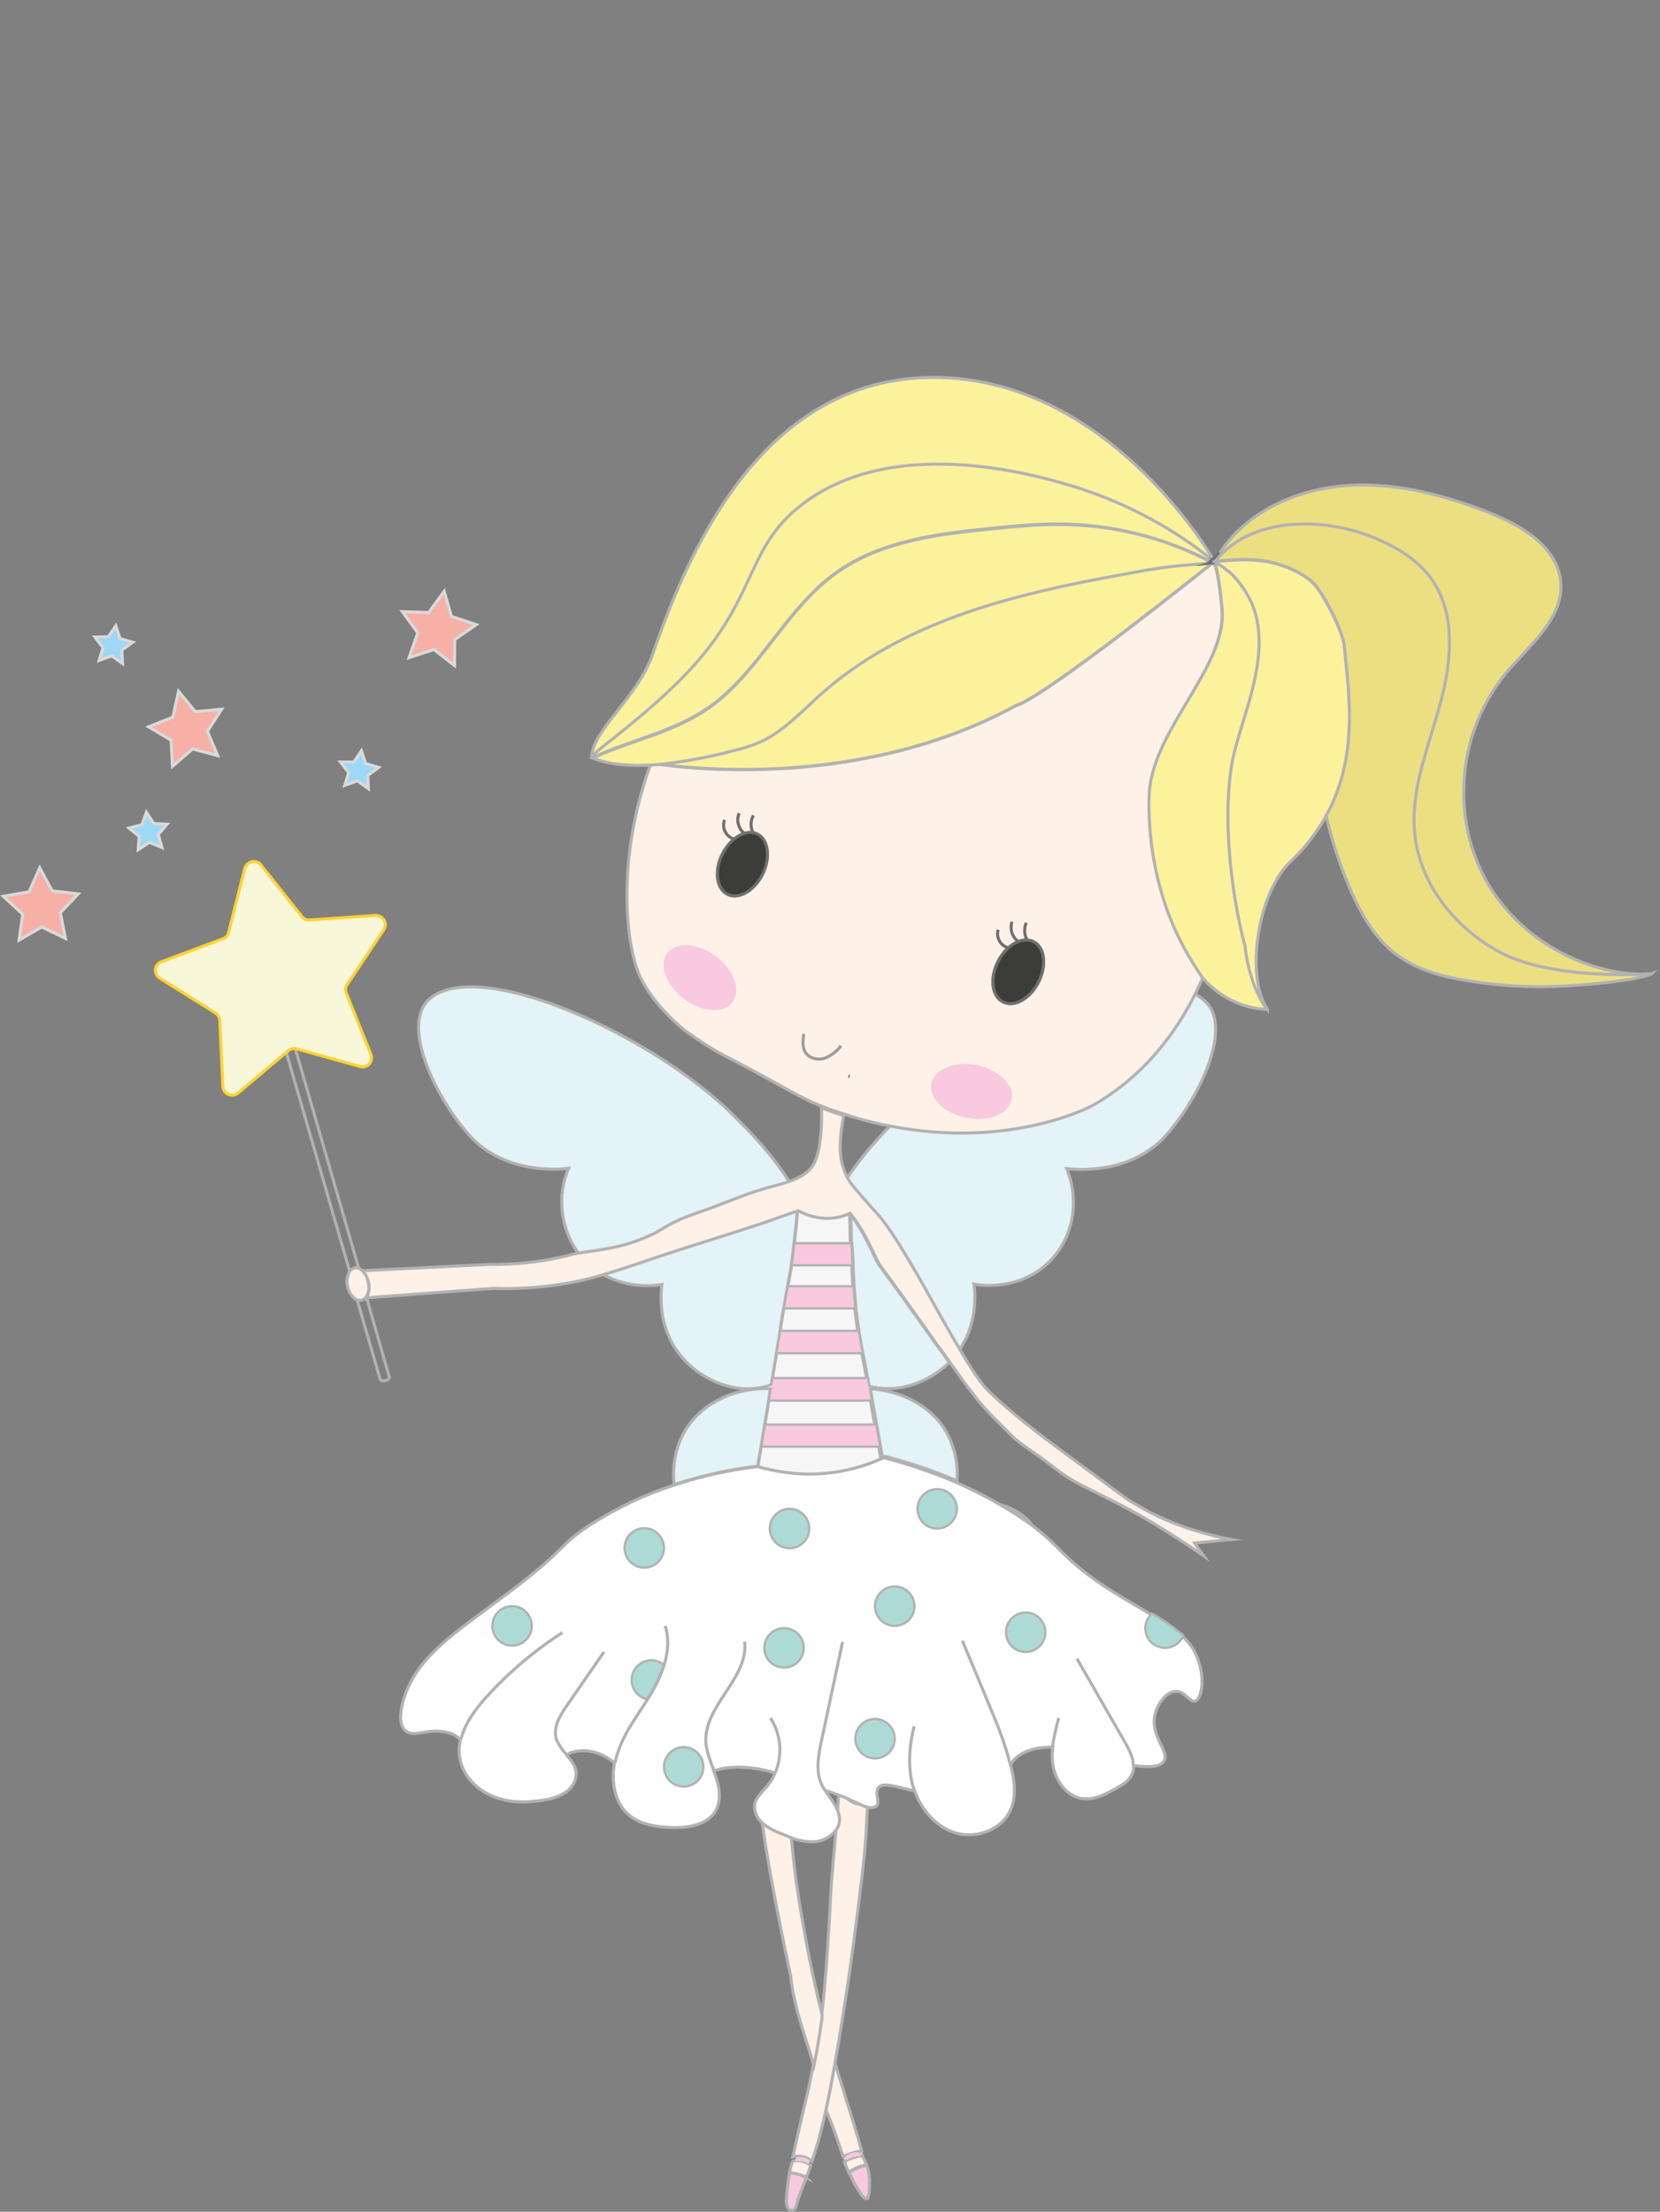 <?xml version="1.0" encoding="UTF-8" standalone="no"?>
<!-- Generator: Adobe Illustrator 26.3.1, SVG Export Plug-In . SVG Version: 6.00 Build 0)  -->

<svg
   version="1.1"
   id="Warstwa_1"
   x="0px"
   y="0px"
   viewBox="0 0 547.505 729.423"
   xml:space="preserve"
   sodipodi:docname="wrozka-logo.svg"
   width="547.505"
   height="729.423"
   inkscape:version="1.2 (dc2aeda, 2022-05-15)"
   xmlns:inkscape="http://www.inkscape.org/namespaces/inkscape"
   xmlns:sodipodi="http://sodipodi.sourceforge.net/DTD/sodipodi-0.dtd"
   xmlns="http://www.w3.org/2000/svg"
   xmlns:svg="http://www.w3.org/2000/svg"><rect x="0" y="0" width="547.505" height="729.423" fill="#808080" stroke="none"/><defs
   id="defs210" /><sodipodi:namedview
   id="namedview208"
   pagecolor="#ffffff"
   bordercolor="#666666"
   borderopacity="1.0"
   inkscape:showpageshadow="2"
   inkscape:pageopacity="0.0"
   inkscape:pagecheckerboard="0"
   inkscape:deskcolor="#d1d1d1"
   showgrid="false"
   inkscape:zoom="0.32350925"
   inkscape:cx="387.93326"
   inkscape:cy="372.47775"
   inkscape:window-width="1440"
   inkscape:window-height="791"
   inkscape:window-x="0"
   inkscape:window-y="23"
   inkscape:window-maximized="0"
   inkscape:current-layer="Warstwa_1" />
<style
   type="text/css"
   id="style9">
	.st0{fill:#F8C9DF;stroke:#B2B2B2;stroke-miterlimit:10;}
	.st1{fill:#F8C9DF;}
	.st2{fill:#FEF1E8;stroke:#B2B2B2;stroke-miterlimit:10;}
	.st3{fill:#E4F3F7;stroke:#B2B2B2;stroke-miterlimit:10;}
	.st4{fill:#EDEDED;stroke:#B2B2B2;stroke-miterlimit:10;}
	.st5{fill:none;stroke:#706F6F;stroke-miterlimit:10;}
	.st6{fill:none;stroke:#B2B2B2;stroke-miterlimit:10;}
	.st7{fill:#FCF29C;stroke:#B2B2B2;stroke-miterlimit:10;}
	.st8{fill:#3C3C3B;stroke:#706F6F;stroke-miterlimit:10;}
	.st9{fill:#F6F6F6;stroke:#B2B2B2;stroke-miterlimit:10;}
	.st10{fill:#F8F7D9;stroke:#FFD332;stroke-miterlimit:10;}
	.st11{fill:none;stroke:#9D9D9C;stroke-miterlimit:10;}
	.st12{fill:#ECDF82;stroke:#B2B2B2;stroke-miterlimit:10;}
	.st13{fill:#FFFFFF;stroke:#B2B2B2;stroke-miterlimit:10;}
	.st14{fill:#F6B0A6;stroke:#DADADA;stroke-miterlimit:10;}
	.st15{fill:#9DD8F7;stroke:#DADADA;stroke-miterlimit:10;}
	.st16{fill:#F8C9DF;stroke:#B2B2B2;stroke-width:0.75;stroke-miterlimit:10;}
	.st17{fill:#ADDAD6;stroke:#B2B2B2;stroke-width:0.75;stroke-miterlimit:10;}
</style>
<path
   class="st0"
   d="m 285.8,725.1 c -0.9,0.2 -2.2,-2 -3.4,-4 -0.9,-1.5 -1.6,-3 -2.3,-4.6 0.2,-0.1 0.3,-0.2 0.5,-0.3 1.6,-1.1 3.4,-1.8 5.3,-2.1 0.5,1.5 0.8,3.1 0.9,4.7 -0.1,0.3 0.3,5.9 -1,6.3 z"
   id="path11" />
<path
   class="st1"
   d="m 284.7,711 c -1.3,0.2 -2.6,0.5 -3.9,1 -0.8,0.2 -1.5,0.6 -2.1,1 -0.2,-0.6 -0.4,-1.1 -0.6,-1.6 0.6,-0.4 1.3,-0.7 2,-0.9 1.3,-0.5 2.7,-0.9 4.1,-1 0.2,0.5 0.4,1 0.5,1.5 z"
   id="path13" />
<path
   class="st2"
   d="m 284.2,709.4 c -1.4,0.1 -2.8,0.5 -4.1,1 -0.7,0.2 -1.4,0.5 -2,0.9 -0.2,-0.5 -0.3,-1 -0.5,-1.5 -0.7,-2.1 -1.8,-5.4 -3.3,-9.4 -0.7,-1.6 -1.3,-3.1 -1.9,-4.6 0.9,-4.1 1.9,-9.2 3,-15.5 0.5,1.6 0.9,3 1.2,4 1,3.4 1.3,4 2.8,9.1 2.1,6.5 3.7,12 4.8,16 z"
   id="path15" />
<path
   class="st2"
   d="m 285.7,714 c -1.9,0.3 -3.7,1 -5.3,2.1 -0.1,0.1 -0.3,0.2 -0.5,0.3 -0.5,-1.2 -1,-2.3 -1.4,-3.5 0.7,-0.4 1.4,-0.8 2.1,-1 1.2,-0.5 2.6,-0.8 3.9,-1 0.1,0.2 0.1,0.5 0.2,0.7 0.5,0.8 0.8,1.6 1,2.4 z"
   id="path17" />
<path
   class="st2"
   d="m 267.4,714.2 c -0.5,1.3 -1,2.7 -1.5,4 -0.4,-0.3 -0.9,-0.5 -1.4,-0.6 -1.3,-0.5 -2.7,-0.8 -4.1,-0.8 0.3,-1.5 0.5,-2.5 0.7,-3.1 0.1,-0.3 0.1,-0.5 0.2,-0.8 0.3,-0.2 0.7,-0.3 1.1,-0.3 1.8,-0.2 3.6,0.4 5,1.6 z"
   id="path19" />
<path
   class="st0"
   d="m 265.9,718.2 c 0,0.1 -0.1,0.2 -0.1,0.3 0,0.1 -0.1,0.3 -0.1,0.4 -1.2,2.7 -2.2,5.5 -3,8.3 0,0.5 -0.2,0.9 -0.5,1.2 -0.4,0.4 -0.9,0.6 -1.5,0.5 -1,-0.2 -1.2,-1.8 -1.3,-2.4 -0.1,-0.5 -0.1,-1.1 0,-1.7 0,-1 0.2,-2.4 0.4,-4.2 0.1,-1.2 0.3,-2.3 0.5,-3.3 0,-0.2 0.1,-0.4 0.1,-0.7 1.4,0.1 2.8,0.3 4.1,0.8 0.5,0.4 1,0.6 1.4,0.8 z"
   id="path21" />
<path
   class="st3"
   d="m 263.2,399 c 0,0 0,0.1 0,0.1 0,0 0,0.1 0,0.3 0,0 0,0.2 -0.1,0.8 -0.4,5 -0.5,5.3 -0.5,5.3 -0.2,1.2 -0.3,2.4 -0.4,3.5 0,0.3 -0.1,0.6 -0.1,0.9 -0.3,2.9 -0.6,5.4 -0.9,7.3 -0.1,0.6 -0.2,1 -0.2,1.5 -0.1,0.9 -0.4,2.5 -1,5.4 0,0.3 -0.1,0.7 -0.2,1.1 -0.5,2.7 -0.9,4.9 -1.1,6.2 -0.1,0.6 -0.2,1.1 -0.3,1.5 -0.2,1.4 -0.5,2.8 -0.7,4.2 0,0.1 0,0.2 0,0.4 0,0.2 -0.1,0.3 -0.1,0.5 0,0.2 -0.1,0.6 -0.1,0.9 -0.4,2.5 -0.8,4.9 -1.2,7.4 -0.5,2.8 -0.9,5.5 -1.4,8.3 -0.1,0.7 -0.2,1.4 -0.4,2.1 -1.6,0.6 -3.3,1 -5,1.2 -8.8,1 -18.5,-3.2 -24.6,-10.3 -8.5,-9.9 -6.8,-22 -6.6,-24 -0.9,0.2 -10.6,1.8 -19.6,-3.4 0.3,-0.1 0.6,-0.2 0.9,-0.3 4.9,-1.5 10.5,-3.4 19.6,-6.4 10.3,-3.4 20.6,-6.5 30.9,-9.9 4.8,-1.6 10.3,-3.7 13.1,-4.6 z"
   id="path23" />
<path
   class="st3"
   d="m 270.6,422.5 c 0,0.4 0,1 0,1.7 -0.1,2.5 -0.3,4.9 -0.6,7.3 -0.1,0.5 -0.1,1 -0.2,1.5 v 0 c -0.3,2 -0.8,3.9 -1.3,5.8 -0.7,2.5 -1.7,5 -2.9,7.4 -1.7,3.3 -4.1,6.2 -7.2,8.3 -1,0.7 -2,1.3 -3.1,1.7 -0.3,0.1 -0.6,0.2 -0.9,0.4 0.1,-0.7 0.2,-1.4 0.4,-2.1 0.4,-2.8 0.9,-5.5 1.3,-8.3 0.4,-2.5 0.8,-4.9 1.2,-7.4 0,-0.3 0.1,-0.6 0.1,-0.9 0,-0.3 0.1,-0.3 0.1,-0.5 0,-0.2 0,-0.2 0,-0.4 0.2,-1.4 0.5,-2.8 0.7,-4.2 0.1,-0.3 0.1,-0.8 0.3,-1.5 0.3,-1.4 0.6,-3.5 1.1,-6.2 0.1,-0.4 0.1,-0.8 0.2,-1.1 0.5,-2.9 0.8,-4.4 1,-5.4 0.1,-0.5 0.1,-1 0.2,-1.5 0.3,-2 0.6,-4.5 0.9,-7.3 0,-0.3 0.1,-0.6 0.1,-0.9 0.1,-1.2 0.3,-2.4 0.4,-3.5 0,0 0.1,-0.3 0.5,-5.3 0.1,-0.6 0.1,-0.8 0.1,-0.8 0,-0.2 0,-0.3 0,-0.3 0,0 0,-0.1 0,-0.1 -2.8,0.9 -8.3,3 -13.2,4.6 -10.3,3.4 -20.6,6.5 -30.9,9.9 -9,3 -14.6,5 -19.6,6.4 -0.3,0.1 -0.6,0.2 -0.9,0.3 -2,-1.2 -3.8,-2.6 -5.4,-4.2 -0.9,-1 -1.8,-2 -2.6,-3.1 v 0 c -5.6,-8 -6.7,-18.4 -2.9,-27.5 -2.2,0.3 -20.9,2.3 -32.7,-10.9 -11.8,-13.2 -22.6,-36.8 -13.1,-45 16.2,-14 73.4,11.7 100.3,38.5 5.2,5.2 12.2,12.3 18,21.3 2,3.2 3.8,6.5 5.4,9.9 l 0.5,1.2 v 0 c 1.3,3.1 2.4,6.4 3.1,9.7 0.2,0.8 0.4,1.6 0.5,2.4 v 0 c 0.3,1.6 0.5,3.2 0.6,4.9 0.5,1.7 0.6,3.4 0.5,5.2 z"
   id="path25" />
<path
   class="st3"
   d="m 313.2,449.2 c -5.9,5.9 -14.4,9.3 -22.2,8.7 -1.4,-0.1 -2.9,-0.3 -4.3,-0.7 -0.2,-0.9 -0.3,-1.8 -0.5,-2.6 -0.4,-2 -0.7,-3.8 -1,-5.4 l -0.6,-2.9 c -0.2,-0.8 -0.3,-1.6 -0.5,-2.5 -0.1,-0.6 -0.2,-1.2 -0.3,-1.8 -0.2,-1 -0.4,-2 -0.5,-3.1 -0.4,-2.4 -0.7,-4.8 -1,-7.4 0,-0.1 0,-0.2 0,-0.4 -0.1,-1 -0.2,-2 -0.3,-3 0,-0.1 0,-0.1 0,-0.2 -0.1,-0.8 -0.1,-1.7 -0.2,-2.5 v 0 c 0,-0.4 -0.1,-0.8 -0.1,-1.2 0,-0.4 -0.1,-0.9 -0.1,-1.3 0,-0.1 0,-0.3 0,-0.5 -0.1,-1.2 -0.1,-2.4 -0.2,-3.6 0,-0.5 0,-1 0,-1.5 -0.1,-2.9 -0.3,-5.6 -0.5,-7.3 -0.1,-1.2 -0.1,-2 -0.1,-2 0,-3.3 -0.3,-5.9 -0.2,-8.2 5.2,6.6 8.3,14.7 9.2,16.1 0.2,0.2 0.7,1.2 1.6,2.4 1.1,1.7 2.2,2.8 12.3,17 0.9,1.3 1.9,2.7 3,4.2 1.1,1.5 2.2,3.1 3.2,4.5 v 0 c 1.1,2.1 2.2,3.8 3.3,5.2 z"
   id="path27" />
<path
   class="st3"
   d="m 384.5,374.5 c -11.8,13.2 -30.5,11.2 -32.7,10.9 4.4,10.6 2.2,22.7 -5.5,30.5 -10,10.2 -23.9,7.9 -25.1,7.6 0.3,1.8 1.6,11.9 -4.4,21.1 -0.7,1 -1.4,2 -2.2,2.9 -0.5,0.6 -1,1.1 -1.6,1.7 -1,-1.5 -2.2,-3.1 -3.6,-5 v 0 c -1,-1.3 -2,-2.8 -3.2,-4.5 -1.2,-1.7 -2.1,-2.9 -3,-4.2 -10.1,-14.2 -11.2,-15.4 -12.3,-17 -0.9,-1.2 -1.5,-2.2 -1.6,-2.4 -0.9,-1.4 -4,-9.6 -9.2,-16.1 0,2.2 0.2,4.9 0.2,8.2 0,0 0,0.8 0.1,2 0.1,1.7 0.3,4.5 0.5,7.3 0,0.5 0,1 0,1.5 0,1.2 0.1,2.4 0.2,3.6 0,0.1 0,0.3 0,0.5 0,0.4 0,0.9 0.1,1.3 0.1,0.4 0.1,0.8 0.1,1.2 v 0 c 0.1,0.9 0.1,1.7 0.2,2.5 0,0.1 0,0.2 0,0.2 0.1,1 0.2,2 0.3,3 0,0.1 0,0.2 0,0.4 0.3,2.5 0.6,5 1,7.4 0.2,1 0.3,2.1 0.5,3.1 0.1,0.6 0.2,1.2 0.3,1.8 0.2,0.8 0.3,1.6 0.5,2.5 l 0.6,2.9 c 0.3,1.5 0.6,3.4 1,5.4 0.1,0.8 0.3,1.7 0.5,2.6 -0.9,-0.2 -1.7,-0.5 -2.5,-0.9 -1.1,-0.5 -2.1,-1 -3.1,-1.7 -3,-2.1 -5.5,-5 -7.2,-8.3 -1.2,-2.3 -2.2,-4.8 -2.9,-7.4 -0.6,-1.9 -1,-3.8 -1.3,-5.8 v 0 c -0.1,-0.5 -0.2,-1 -0.2,-1.5 -0.3,-2.4 -0.5,-4.9 -0.6,-7.3 0,-0.7 0,-1.3 0,-1.7 0,-1.7 0,-3.4 0.2,-5.1 0.1,-1.6 0.3,-3.3 0.6,-4.9 v 0 c 0.1,-0.8 0.3,-1.6 0.5,-2.4 0.6,-2.9 1.5,-5.7 2.6,-8.5 0.2,-0.7 0.5,-1.3 0.8,-2 1.7,-3.9 3.8,-7.7 6.2,-11.3 4.1,-6 8.8,-11.7 13.9,-16.9 1.2,-1.2 2.3,-2.4 3.4,-3.5 3.2,-3.1 6.5,-6.1 10,-8.9 3.5,-2.8 7.3,-5.5 11.2,-8.1 26.6,-17.7 61,-30.4 75.9,-23.5 1.2,0.5 2.2,1.2 3.2,2 10.2,8 -0.7,31.7 -12.4,44.8 z"
   id="path29" />
<path
   class="st3"
   d="m 254.2,458 -0.6,3.9 c -0.4,2.6 -0.8,5.2 -1.3,7.9 -0.4,2.4 -0.8,4.9 -1.2,7.3 -0.3,2.1 -0.7,4.3 -1.1,6.4 -9.4,1.1 -18.7,3.2 -27.7,6.1 -0.5,-5.3 0,-12.7 4.7,-19.4 5.3,-7.5 14.1,-11.4 22.3,-12.1 1.6,-0.2 3.3,-0.2 4.9,-0.1 z"
   id="path31" />
<path
   class="st4"
   d="m 268.9,471.3 c 0,1.9 -0.2,3.9 -0.7,5.8 -0.6,3 -1.5,5.9 -2.7,8.8 l -0.6,1.4 c -3.8,8.7 -8.6,17 -14.2,24.6 -6.8,9.1 -19.1,22.5 -30.7,28.5 -0.9,0.5 -1.9,0.9 -2.8,1.3 -4.8,2 -9.4,2.6 -13.2,0.7 -10.8,-5.3 -16.5,-30.5 -4.2,-41.5 8.6,-7.7 21.9,-4.7 23.7,-4.2 -0.7,-2.3 -1.1,-4.6 -1.3,-6.9 9,-3 18.3,-5 27.7,-6.1 0.3,-2.1 0.7,-4.3 1.1,-6.4 0.4,-2.4 0.8,-4.9 1.2,-7.3 0.4,-2.6 0.9,-5.2 1.3,-7.9 l 0.6,-3.9 c 4.5,0.3 8.5,1.6 11.1,3.9 0.3,0.2 0.6,0.5 0.8,0.8 1.7,2 2.7,4.5 2.8,7.1 0.1,0.2 0.1,0.8 0.1,1.3 z"
   id="path33" />
<path
   class="st3"
   d="m 315.6,488.6 c -7.7,-3.3 -15.7,-6 -23.8,-8.1 -0.3,0.1 -0.5,0.2 -0.8,0.4 -0.2,-1.3 -0.5,-2.6 -0.7,-3.8 -0.5,-2.5 -0.9,-5 -1.3,-7.3 -0.5,-2.7 -1,-5.4 -1.4,-7.9 -0.2,-1.3 -0.5,-2.6 -0.7,-3.9 1.4,0.1 2.8,0.2 4.2,0.5 7.4,1.3 15,5.1 19.8,11.8 3.6,5.3 5.3,11.8 4.7,18.3 z"
   id="path35" />
<path
   class="st4"
   d="m 333.7,542.3 c -13.5,6.6 -36.4,-16.8 -46.6,-30.5 -5.7,-7.7 -10.5,-16.1 -14.3,-24.9 -0.2,-0.4 -0.4,-0.9 -0.5,-1.3 -1.1,-2.8 -2,-5.6 -2.6,-8.6 -0.4,-1.9 -0.7,-3.8 -0.7,-5.8 0,-0.5 0,-1 0.1,-1.6 0.1,-2.6 1.1,-5.1 2.8,-7.1 0.2,-0.3 0.5,-0.5 0.8,-0.8 3.1,-2.8 8.5,-4.1 14.3,-3.9 0.2,1.2 0.5,2.5 0.7,3.9 0.4,2.5 0.9,5.1 1.4,7.9 0.4,2.4 0.9,4.9 1.3,7.3 0.2,1.3 0.5,2.6 0.7,3.8 0.3,-0.1 0.6,-0.2 0.8,-0.4 8.1,2.1 16.1,4.8 23.8,8.1 -0.2,2.7 -0.6,5.3 -1.4,7.9 1.5,-0.4 10.5,-2.4 18.5,0.9 v 0 c 1.9,0.8 3.7,1.9 5.3,3.3 0.1,0.1 0.2,0.2 0.3,0.3 0,0 0,0 0.1,0 11.5,11.5 5.9,36.3 -4.8,41.5 z"
   id="path37" />
<path
   class="st5"
   d="m 538.7,321.1 c 2.1,0.1 4.1,0.1 6,0.2 -2,0 -4,-0.1 -6,-0.2 z"
   id="path39" />
<path
   class="st2"
   d="m 402.4,208.6 c 0.6,-2.5 0.8,-5.1 0.6,-7.7 -0.6,-6.7 -1.4,-12.1 -2.5,-15.4 v 0 l -0.1,0.1 c 0,-0.1 0.1,-0.1 0.1,-0.2 0,0 0,0 0,-0.1 h -0.1 v 0 l -0.1,0.1 v 0 c -60.5,48.2 -65,47.2 -65,47.2 -41.9,23.1 -90.7,23.1 -118,19.5 l -2.8,0.2 c -11.5,31.6 -8,60.5 -3.2,70.2 4.9,10 14.8,17.5 14.8,17.5 10.1,7.2 12.4,7.8 21.9,12.9 9.5,5.1 14.2,8 20.1,10.7 1.5,0.7 2.9,1.2 2.9,1.2 0,0 2.9,1.2 6.7,2.4 0.4,0.1 0.7,0.2 0.7,0.2 l 2.4,0.8 c 4.5,1.4 8.8,2.4 13,3.2 40.1,7.8 66.7,-6.9 66.7,-6.9 18.1,-10.3 28.4,-25.9 33.9,-37.1 0.9,-1.8 1.6,-3.4 2.3,-4.9 l -0.1,-0.2 v 0 c -2.1,-3.1 -4.1,-6.3 -5.9,-9.6 -2.5,-4.6 -4.6,-9.4 -6.3,-14.4 -3.9,-11.5 -5.7,-23.6 -5.3,-35.7 0.3,-18.6 19.5,-36.9 23.3,-54 z m -151,79.8 c -2.8,5.5 -8,8.4 -11.6,6.5 -3.6,-1.9 -4.4,-7.8 -1.6,-13.2 2.8,-5.4 8,-8.4 11.6,-6.5 3.6,1.9 4.4,7.7 1.6,13.2 z m 77.8,28.7 c 2.8,-5.5 8,-8.4 11.7,-6.5 3.7,1.9 4.4,7.8 1.6,13.2 -2.8,5.4 -8,8.4 -11.7,6.5 -3.7,-1.9 -4.3,-7.7 -1.6,-13.2 z"
   id="path41" />
<path
   class="st6"
   d="m 118.3,418.2 c -0.4,-0.1 -0.8,-0.2 -1.1,-0.1 -0.8,0.2 -1.4,0.7 -1.8,1.4 L 94.4,347 95,346.5 c 0.7,-0.6 1.6,-0.8 2.4,-0.7 z"
   id="path43" />
<path
   class="st1"
   d="m 333,358.3 c -1.7,-3.1 -5.7,-5.9 -10.7,-7 -1.3,-0.3 -2.6,-0.4 -3.9,-0.4 -3.2,-0.2 -6.3,0.8 -8.9,2.7 -1.1,0.9 -1.9,2.2 -2.3,3.6 -0.1,0.6 -0.2,1.2 -0.1,1.9 0.5,4.2 5.1,8.2 11.5,9.5 0.2,0 0.3,0.1 0.5,0.1 3.2,0.7 6.5,0.4 9.6,-0.8 2.6,-1 4.4,-2.9 4.9,-5.2 0.5,-1.5 0.2,-3.1 -0.6,-4.4 z m -96.8,-42.9 c -4.2,-3.1 -9,-4.3 -12.5,-3.4 -1.4,0.4 -2.7,1.2 -3.6,2.3 -2.9,3.9 -0.4,10.7 5.5,15.1 0.1,0.1 0.3,0.2 0.4,0.3 2.6,2 5.7,3.1 9,3.4 2.8,0.1 5.2,-0.7 6.6,-2.6 0.9,-1.3 1.3,-2.8 1.2,-4.3 -0.1,-3.5 -2.6,-7.7 -6.6,-10.8 z"
   id="path45" />
<path
   class="st5"
   d="m 342.5,323.9 c -2.8,5.5 -8,8.4 -11.7,6.5 -3.7,-1.9 -4.4,-7.8 -1.6,-13.3 2.8,-5.5 8,-8.4 11.7,-6.5 3.7,1.9 4.4,7.8 1.6,13.3 z"
   id="path47" />
<path
   class="st5"
   d="m 400.5,185.3 v 0 0 c 0,-0.1 0,0 0,0 z"
   id="path49" />
<path
   class="st5"
   d="m 400.6,185.4 -0.1,0.1 c -0.1,0 0,-0.1 0.1,-0.1 0,-0.1 -0.1,0 0,0 z"
   id="path51" />
<path
   class="st5"
   d="m 400.5,185.2 v 0"
   id="path53" />
<path
   class="st5"
   d="m 400.5,185.2 v 0"
   id="path55" />
<path
   class="st5"
   d="m 400.4,185.2 c 0.1,0 0.1,0 0,0"
   id="path57" />
<path
   class="st5"
   d="m 400.6,185 c 0,0.1 -0.1,0.1 -0.1,0.1 v 0 0 0 0 0"
   id="path59" />
<path
   class="st5"
   d="m 386.7,199.3 v 0"
   id="path61" />
<path
   class="st7"
   d="m 400.4,185.2 v 0 0 c -60.6,48.2 -65.1,47.3 -65.1,47.3 -41.9,23.1 -90.7,23.1 -118,19.5 8.5,-0.9 16.9,-2.5 25.1,-4.7 3,-0.7 6,-1.7 8.8,-3 7,-3.3 12.5,-9.1 18.2,-14.4 2.1,-1.9 4.2,-3.8 6.5,-5.5 l 0.1,-0.1 c 25.7,-20.2 58.7,-28.4 91.1,-34.4 5,-0.9 9,-1.7 14.2,-2.5 5.5,-0.9 11.9,-1.3 17.6,-1.8 l 0.9,-0.1 -0.2,-0.1 z"
   id="path63" />
<path
   class="st7"
   d="m 400.5,185.2 v 0 0 l -0.8,0.2 c -16.1,-8.4 -33.9,-12.8 -52.1,-12.6 -6.5,0 -12.9,0.7 -19.3,1.3 -18.4,1.8 -37.8,4.1 -52.8,14.9 -15.8,11.5 -24.3,30.8 -39.7,42.8 -12.1,9.3 -26.4,11.7 -39.6,17.7 l -0.6,0.2 v 0 l -0.5,0.1 c 0.3,-9.1 15.4,-19.9 20.3,-34.4 13,-38 38.8,-92.5 95,-90.9 54.8,1.6 87.8,56.5 90.1,60.6 v 0 z"
   id="path65" />
<path
   class="st5"
   d="m 400.5,185.3 v 0 0"
   id="path67" />
<path
   class="st7"
   d="m 400.5,185.2 v 0 l -0.8,0.2 c -16.1,-8.4 -33.9,-12.8 -52.1,-12.6 -6.5,0 -12.9,0.7 -19.3,1.3 -18.4,1.8 -37.8,4.1 -52.8,14.9 -15.8,11.5 -24.3,30.8 -39.7,42.8 -12.1,9.3 -26.4,11.7 -39.6,17.7 l -0.5,0.2 c 0,0 0,0 -0.1,0 v 0 c -1.4,-0.8 10.6,-8.2 25.7,-22.5 29.8,-28.1 22.9,-45.5 43.6,-61.1 31.5,-23.8 80.5,-8.4 91,-5.1 16.3,5.3 31.4,13.4 44.6,24.2 z"
   id="path69" />
<path
   class="st5"
   d="m 400.6,185.3 v 0 0 z"
   id="path71" />
<path
   class="st5"
   d="m 400.6,185.1 h -0.1 v 0"
   id="path73" />
<path
   class="st8"
   d="m 342.5,323.9 c -2.8,5.5 -8,8.4 -11.7,6.5 -3.7,-1.9 -4.4,-7.8 -1.6,-13.3 2.8,-5.5 8,-8.4 11.7,-6.5 3.7,1.9 4.4,7.8 1.6,13.3 z"
   id="path75" />
<path
   class="st8"
   d="m 251.5,288.4 c -2.8,5.5 -8,8.4 -11.6,6.5 -3.6,-1.9 -4.4,-7.8 -1.6,-13.3 2.8,-5.5 8,-8.4 11.6,-6.5 3.6,1.9 4.3,7.8 1.6,13.3 z"
   id="path77" />
<path
   class="st5"
   d="m 280.2,355 -0.4,-0.1"
   id="path79" />
<path
   class="st9"
   d="m 291.2,482 c -5.8,2.6 -11.9,4.2 -18.2,4.9 h -0.3 c -2.6,0.2 -5.1,0.3 -7.7,0.3 -5.1,-0.1 -10.2,-0.9 -15.2,-2.3 0.1,-0.5 0.1,-0.9 0.2,-1.4 0.3,-2.1 0.7,-4.3 1.1,-6.4 0.4,-2.4 0.8,-4.9 1.2,-7.3 0.4,-2.6 0.9,-5.2 1.3,-7.9 l 0.6,-3.9 c 0.1,-0.5 0.2,-0.9 0.2,-1.4 0.1,-0.7 0.2,-1.4 0.4,-2.1 0.4,-2.8 0.9,-5.5 1.4,-8.3 0.4,-2.5 0.8,-4.9 1.2,-7.4 0,-0.3 0.1,-0.6 0.1,-0.9 0,-0.3 0.1,-0.3 0.1,-0.5 0,-0.2 0,-0.2 0,-0.4 0.2,-1.4 0.5,-2.8 0.7,-4.2 0.1,-0.3 0.1,-0.8 0.3,-1.5 0.3,-1.4 0.6,-3.5 1.1,-6.2 0.1,-0.4 0.1,-0.8 0.2,-1.1 0.5,-2.9 0.8,-4.4 1,-5.4 0.1,-0.5 0.1,-1 0.2,-1.5 0.3,-2 0.6,-4.5 0.9,-7.3 0,-0.3 0.1,-0.6 0.1,-0.9 0.1,-1.2 0.3,-2.4 0.4,-3.5 0,0 0.1,-0.3 0.5,-5.3 0.1,-0.6 0.1,-0.8 0.1,-0.8 0,-0.2 0,-0.3 0,-0.3 0,0 0,-0.1 0,-0.1 v 0 l 2.4,0.1 8.1,0.4 6.6,0.3 v 0 c 0,2.2 0.2,4.9 0.2,8.2 0,0 0,0.8 0.1,2 0.1,1.7 0.3,4.5 0.5,7.3 0,0.5 0,1 0,1.5 0,1.2 0.1,2.4 0.2,3.6 0,0.1 0,0.3 0,0.5 0,0.4 0,0.9 0.1,1.3 0.1,0.4 0.1,0.8 0.1,1.2 v 0 c 0.1,0.9 0.1,1.7 0.2,2.5 0,0.1 0,0.2 0,0.2 0.1,1 0.2,2 0.3,3 0,0.1 0,0.2 0,0.4 0.3,2.5 0.6,5 1,7.4 0.2,1 0.3,2.1 0.5,3.1 0.1,0.6 0.2,1.2 0.3,1.8 0.2,0.8 0.3,1.6 0.5,2.5 l 0.6,2.9 c 0.3,1.5 0.6,3.4 1,5.4 0.1,0.8 0.3,1.7 0.5,2.6 0,0.3 0.1,0.6 0.1,0.9 0.2,1.2 0.5,2.5 0.7,3.9 0.4,2.5 0.9,5.1 1.4,7.9 0.4,2.4 0.9,4.9 1.3,7.3 0.2,1.3 0.5,2.6 0.7,3.8 0.5,0.4 0.6,0.8 0.7,1.1 z"
   id="path81" />
<path
   class="st2"
   d="m 394,508.9 c 1,1.4 2,2.8 3,4.2 -3.2,-2.2 -7.4,-5 -12.5,-8.2 l -0.8,-0.5 c -4.2,-2.6 -9.2,-5.6 -15.5,-8.8 -14.3,-7.3 -14.3,-6.7 -22.5,-13.1 -3.3,-2.6 -9.2,-6.2 -12.1,-9.1 -4.9,-5 -8.5,-8.2 -12.7,-13.7 -2.7,-3.5 -4.6,-6.2 -7.6,-10.4 -1,-1.5 -2.2,-3.1 -3.6,-5 v 0 c -1,-1.3 -2,-2.8 -3.2,-4.5 -1.2,-1.7 -2.1,-2.9 -3,-4.2 -10.1,-14.2 -11.2,-15.4 -12.3,-17 -0.9,-1.2 -1.5,-2.2 -1.6,-2.4 -0.9,-1.4 -4,-9.6 -9.2,-16.1 -2.3,1.1 -4.9,1.7 -7.4,1.7 -2.3,0 -4.6,-0.4 -6.8,-1.2 v 0 c -1,-0.4 -2,-0.8 -3,-1.3 -2.8,0.9 -8.3,3 -13.2,4.6 -10.3,3.4 -20.6,6.5 -30.9,9.9 -9,3 -14.6,5 -19.6,6.4 -0.3,0.1 -0.6,0.2 -0.9,0.3 -3.1,0.9 -6.2,1.7 -9.4,2.3 -8.7,1.7 -17.6,2.4 -26.5,2.1 l -41.8,3.1 v 0 -0.1 0 c 0.8,-1.4 1,-3.1 0.7,-4.7 0,-0.2 -0.1,-0.5 -0.2,-0.7 -0.1,-0.3 -0.2,-0.6 -0.3,-0.8 0,0 0,-0.1 -0.1,-0.1 -0.1,-0.3 -0.2,-0.5 -0.4,-0.7 -0.1,-0.1 -0.2,-0.3 -0.2,-0.4 -0.2,-0.2 -0.4,-0.5 -0.6,-0.7 -0.3,-0.3 -0.5,-0.5 -0.8,-0.7 v 0 0 l 42.2,-2.1 c 8.6,0.1 17.2,-0.8 25.6,-2.8 0.7,-0.2 1.5,-0.4 2.2,-0.6 0.4,-0.1 0.9,-0.2 1.5,-0.3 v 0 c 3.6,-0.6 11.4,-1.4 17.5,-3.4 12.6,-4.2 8.9,-5.5 22.8,-10.2 7.4,-2.5 14.5,-5.8 22,-7.9 2.4,-0.7 5,-1.3 7.3,-2.1 3.8,-1.3 7,-3.1 8.6,-6.4 0.7,-1.7 1.2,-3.4 1.5,-5.1 0.7,-4.3 0.9,-8.6 0.7,-12.9 0,0 2.9,1.2 6.7,2.4 0.4,0.1 0.7,0.2 0.7,0.2 -0.6,2.6 -1.6,9.2 -1,13.4 0.3,2.5 1.1,5 2.3,7.3 0,0 0.1,0.1 0.1,0.2 0.5,0.9 1.3,2 4.5,5.7 2.2,2.5 3.2,3.7 4.8,5.4 5.8,6.1 15.3,23.5 21.5,34.6 0.1,0.1 0.1,0.1 0.1,0.2 2.4,4.2 4.4,7.7 6.1,10.5 0.8,1.4 1.5,2.6 2.2,3.7 4.3,6.9 6,8.7 7.4,10.1 4.7,4.5 9.6,8.6 14.7,12.5 2.2,1.8 3.8,3 14.5,10.9 10.7,7.9 16.1,12 17.7,12.9 2,1.2 3.9,2.2 5.6,3.2 5.1,2.6 10.4,4.8 15.9,6.4 3.8,1.2 7.6,2.1 11.5,2.8 z"
   id="path83" />
<path
   class="st2"
   d="m 287.4,590.7 c -0.1,1.4 -0.5,2.8 -1.2,4.1 0,0.4 -0.1,0.7 -0.1,1.1 -0.3,3.9 -0.2,9 -1.5,20.3 -2.3,19.9 -4.5,35.2 -5.2,39.6 -1.5,9.8 -2.8,17.9 -4,24.5 -1.1,6.4 -2.1,11.5 -3,15.5 -1.7,7.9 -3,12 -3.7,14.3 -0.3,0.9 -0.6,1.8 -0.9,2.7 -1.4,-1.2 -3.1,-1.8 -5,-1.7 -0.4,0 -0.9,0.1 -1.3,0.2 1,-4.5 2,-9.1 3.1,-13.7 1.6,-6.7 2.4,-10 3.2,-14.4 0.1,-0.6 0.2,-1.2 0.4,-1.8 0.8,-3.9 1.8,-9.3 2.7,-15.8 0,-0.4 0.1,-0.7 0.1,-1.1 0.4,-3 0.8,-7 1.5,-15.5 0.8,-11.2 1.3,-19.9 1.5,-24.6 0.2,-4 1.1,-13.2 1.8,-21.7 0.2,-1.8 0.3,-3.6 0.4,-5.2 0.2,-2 0.3,-3.9 0.4,-5.5 0,-0.5 0.1,-1 0.1,-1.4 0.5,0.5 1.2,1.1 1.9,1.8 0.4,0.3 0.8,0.7 1.1,0.9 1.1,1 2.4,1.6 3.8,1.7 0.4,0 0.8,-0.1 1.2,-0.2 1,-0.4 1.6,-0.5 2.1,-2.5 0.1,-0.2 0.1,-0.4 0.1,-0.6 0.4,-0.3 0.5,-0.7 0.5,-1 z"
   id="path85" />
<path
   class="st6"
   d="m 120.9,427.5 v 0 c 0,0 0,0 0,0 z"
   id="path87" />
<path
   class="st6"
   d="m 127.7,455.1 -1,0.3 c -0.6,0.2 -1.2,-0.2 -1.4,-0.8 l -7.5,-25.9 c 0.4,0.1 0.8,0.2 1.2,0.1 0.7,-0.2 1.3,-0.6 1.7,-1.2 0,0 0.1,0 0.1,-0.1 v 0.1 l 7.5,26.2 c 0.3,0.5 0,1.1 -0.6,1.3 z"
   id="path89" />
<path
   class="st5"
   d="m 410,193.6 -8.5,-7.9 c 0.4,0.2 0.8,0.5 1.2,0.7 l 1.2,0.8 1.1,0.9 c 0.3,0.3 0.6,0.5 1,0.8 l 0.3,0.3 c 0.3,0.3 0.6,0.6 0.9,0.9 0.3,0.3 0.5,0.6 0.8,0.9 0.1,0.1 0.2,0.3 0.3,0.4 0.3,0.3 0.5,0.7 0.8,1 0.3,0.4 0.6,0.8 0.9,1.2 z"
   id="path91" />
<path
   class="st5"
   d="m 400.5,185.3 v 0 c 0,-0.1 0,-0.1 0.1,-0.2"
   id="path93" />
<path
   class="st7"
   d="m 418,332.9 c -8.3,-0.3 -16.1,-4.2 -21.5,-10.6 v 0 c -2.1,-3.1 -4.1,-6.3 -5.9,-9.6 -2.5,-4.6 -4.6,-9.4 -6.3,-14.4 -3.8,-11.5 -5.6,-23.5 -5.3,-35.6 0.4,-18.8 19.6,-37.1 23.5,-54.2 0.6,-2.5 0.8,-5.1 0.6,-7.7 -0.6,-6.7 -1.4,-12.1 -2.4,-15.4 v 0 0 c 0.3,0.1 0.5,0.3 0.8,0.4 v 0 c 0.4,0.2 0.8,0.5 1.2,0.7 l 1.2,0.8 1.1,0.9 c 0.3,0.3 0.6,0.5 1,0.8 l 0.3,0.3 c 0.3,0.3 0.6,0.6 0.9,0.9 0.3,0.3 0.5,0.6 0.8,0.9 0.1,0.1 0.2,0.3 0.3,0.4 0.3,0.3 0.5,0.7 0.8,1 0.3,0.4 0.6,0.8 0.9,1.2 v 0 c 0.3,0.4 0.6,0.9 0.9,1.4 0.3,0.5 0.4,0.6 0.6,1 0.4,0.7 0.8,1.4 1.1,2.1 0.2,0.4 0.3,0.7 0.5,1.1 0.2,0.6 0.4,1.1 0.6,1.6 0.1,0.3 0.2,0.6 0.3,0.9 0.2,0.6 0.4,1.2 0.5,1.8 1.7,7.4 0.8,15.1 -1,22.4 -1.8,7.3 -4.4,14.4 -6.2,21.7 -0.5,2 -0.9,4.1 -1.2,6.1 0,0 0,0 0,0.1 -2.6,17.6 0.2,41.5 4.6,58 v 0 c 0.4,3.3 1,6.6 2,9.8 0.7,2.5 1.6,4.8 2.8,7.1 0.7,1.5 1.5,2.8 2.5,4.1 z"
   id="path95" />
<path
   class="st7"
   d="m 399.7,185.5 -0.6,0.2 c -5.6,0.5 -12.1,0.9 -17.6,1.8 -5.2,0.8 -9.2,1.6 -14.2,2.5 -32.5,6 -65.4,14.2 -91.1,34.4 l -0.1,0.1 c -2.2,1.7 -4.4,3.6 -6.5,5.5 -5.7,5.2 -11.2,11 -18.2,14.4 -2.8,1.3 -5.8,2.3 -8.8,3 -8.2,2.2 -16.7,3.8 -25.1,4.7 l -2.8,0.2 c -6.9,0.4 -13.7,-0.1 -19.2,-2.3 l 0.2,-0.1 0.5,-0.2 c 13.2,-6 27.6,-8.4 39.6,-17.7 15.4,-12 23.9,-31.3 39.7,-42.8 15,-10.9 34.4,-13.1 52.8,-14.9 6.4,-0.6 12.9,-1.3 19.3,-1.3 18.1,-0.3 36,4 52.1,12.5 z"
   id="path97" />
<path
   class="st5"
   d="m 399.9,185.6 -0.9,0.1 0.6,-0.2 z"
   id="path99" />
<path
   class="st2"
   d="m 120.9,427.5 c 0,0 0,0 0,0 -0.4,0.7 -1.1,1.2 -1.8,1.3 -0.4,0.1 -0.8,0 -1.2,-0.1 -1.5,-0.5 -2.8,-2.2 -3.3,-4.6 -0.4,-1.6 -0.1,-3.2 0.6,-4.6 0.4,-0.7 1,-1.2 1.8,-1.4 0.4,-0.1 0.8,0 1.1,0.1 0.3,0.1 0.6,0.2 0.8,0.4 1.4,1 2.3,2.5 2.5,4.2 0.5,1.6 0.3,3.3 -0.5,4.7 z"
   id="path101" />
<path
   class="st2"
   d="m 268.2,651.8 c 1,4.6 2,8.9 3,12.8 0,0.4 -0.1,0.8 -0.1,1.1 -0.9,6.6 -1.9,12 -2.7,15.8 -0.2,-0.6 -0.3,-1.3 -0.5,-2 -1.5,-5.6 -6.1,-17.3 -7.1,-27.8 -2.3,-10.6 -4.5,-21.6 -6.6,-33.1 -1.3,-7.2 -2.3,-13.8 -3.3,-20.7 v 0 l 9.5,5.2 0.4,0.2 c 0.8,10.9 2.3,21.7 4.3,32.5 0.5,3.2 1.6,8.9 3.1,16 z"
   id="path103" />
<path
   class="st10"
   d="m 114.5,324.7 c -0.6,0.8 -0.7,1.9 -0.3,2.8 l 8.1,20.1 c 0.7,1.5 0,3.3 -1.5,4 -0.7,0.3 -1.4,0.3 -2.1,0.1 l -20.9,-5.8 -0.3,-0.1 c -0.9,-0.1 -1.8,0.1 -2.4,0.7 l -0.6,0.5 -16,13.5 c -1.3,1.1 -3.2,0.9 -4.3,-0.4 -0.4,-0.5 -0.7,-1.2 -0.7,-1.8 l -1,-21.7 c 0,-1 -0.6,-1.9 -1.4,-2.5 L 52.7,322.6 c -1.4,-0.9 -1.9,-2.8 -1,-4.2 0.4,-0.6 0.9,-1 1.5,-1.2 l 20.3,-7.6 c 1,-0.3 1.7,-1.1 1.9,-2.1 l 5.3,-21 c 0.4,-1.6 2,-2.7 3.7,-2.3 0.7,0.2 1.3,0.5 1.7,1.1 l 13.5,17 c 0.6,0.8 1.6,1.2 2.6,1.1 l 21.6,-1.5 c 1.7,-0.1 3.1,1.2 3.3,2.8 0,0.7 -0.1,1.3 -0.5,1.9 z"
   id="path105" />
<path
   class="st5"
   d="m 401.4,185.8 c -0.3,-0.2 -0.5,-0.3 -0.8,-0.4 v 0 c 0,-0.1 0.1,-0.1 0.1,-0.1 v 0 0 z"
   id="path107" />
<path
   class="st5"
   d="m 239,270.4 c -1,2.5 0.3,5.3 2.8,6.2 0,0 0.1,0 0.1,0"
   id="path109" />
<path
   class="st5"
   d="m 243.8,268.2 c -0.5,1.1 -0.6,2.4 -0.3,3.5 0.3,1.2 0.9,2.2 1.8,3"
   id="path111" />
<path
   class="st5"
   d="m 248.5,268.9 c -1,1.7 -1,3.8 -0.2,5.6"
   id="path113" />
<path
   class="st5"
   d="m 329.2,306.6 c -0.7,2.6 0.7,5.2 3.3,6 0,0 0,0 0,0"
   id="path115" />
<path
   class="st5"
   d="m 333.8,304 c -0.4,1.1 -0.4,2.4 -0.1,3.5 0.4,1.2 1.1,2.2 2,2.9"
   id="path117" />
<path
   class="st5"
   d="m 338.5,304.3 c -0.8,1.8 -0.7,3.9 0.2,5.6"
   id="path119" />
<path
   class="st11"
   d="m 265.1,341 c -0.3,2.1 -0.6,4.5 0.7,6.3 1.3,1.8 4,2.4 6.2,1.7 2.1,-0.8 4,-2.3 5.4,-4.1"
   id="path121" />
<path
   class="st12"
   d="m 544.7,321.2 c -16,0.8 -37.6,-0.2 -50.7,-7.4 -14.2,-7.8 -25.6,-21.9 -27.4,-38 -1,-9.1 0.9,-18.1 3.4,-27 1.6,-5.6 3.4,-11.1 4.9,-16.6 4,-14.4 5.4,-31.3 -4.1,-42.8 -3.4,-3.9 -7.6,-7.1 -12.2,-9.4 -18.1,-9.7 -45.2,-10.8 -57.9,5.2 h -0.1 c 0.5,-1 1.1,-1.9 1.7,-2.8 8.5,-13 23.5,-20.2 39.1,-22 16.9,-1.9 33.8,2.4 49.6,8.6 11,4.3 23.1,11.6 23.8,23.4 0.7,11.8 -10.4,20.4 -18,29.5 -9,10.9 -13.9,24.5 -14,38.7 -0.2,9.9 2.1,19.6 6.6,28.4 9.5,18.2 28.9,30.5 49.2,32.2 0,0 0.1,0 0.1,0 2,0 4,0.1 6,0 z"
   id="path123" />
<path
   class="st5"
   d="m 402.3,182.4 c -0.6,0.9 -1.1,1.8 -1.7,2.8 v 0 c 0,0 -0.1,0 -0.1,0 v 0 h -0.1 c -0.4,-0.1 -0.7,-0.1 -1.1,-0.1 0.1,-0.1 0.3,-0.3 0.4,-0.4 l 0.3,-0.3 c 0.8,-0.7 1.5,-1.4 2.3,-2 z"
   id="path125" />
<path
   class="st7"
   d="m 437.4,269.1 c -3.2,5.6 -7.2,10.8 -11.9,15.2 -10.7,10.3 -14.8,37.5 -7.5,48.6 -1,-1.3 -1.9,-2.6 -2.6,-4.1 -1.2,-2.3 -2.1,-4.6 -2.8,-7.1 -1,-3.2 -1.6,-6.5 -2,-9.8 v 0 c -4.4,-16.5 -7.2,-40.4 -4.6,-58 0,0 0,0 0,-0.1 0.3,-2.1 0.7,-4.1 1.2,-6.1 1.9,-7.3 4.5,-14.4 6.2,-21.7 1.7,-7.3 2.7,-15 1,-22.4 -0.1,-0.6 -0.3,-1.2 -0.5,-1.8 -0.1,-0.3 -0.2,-0.6 -0.3,-0.9 -0.2,-0.6 -0.4,-1.1 -0.6,-1.6 -0.1,-0.4 -0.3,-0.7 -0.5,-1.1 -0.3,-0.7 -0.7,-1.4 -1.1,-2.1 -0.2,-0.3 -0.4,-0.7 -0.6,-1 -0.2,-0.3 -0.6,-0.9 -0.9,-1.4 v 0 c -0.3,-0.4 -0.6,-0.8 -0.9,-1.2 -0.2,-0.4 -0.5,-0.7 -0.8,-1 -0.1,-0.1 -0.2,-0.3 -0.3,-0.4 -0.3,-0.3 -0.5,-0.6 -0.8,-0.9 -0.3,-0.3 -0.6,-0.6 -0.9,-0.9 l -0.3,-0.3 c -0.3,-0.3 -0.6,-0.6 -1,-0.8 -0.4,-0.2 -0.8,-0.6 -1.1,-0.9 l -1.2,-0.8 c -0.4,-0.3 -0.8,-0.5 -1.2,-0.7 v 0 l -0.6,-0.6 v 0 c 5.4,-0.5 11,-0.9 16.4,-0.1 5.4,0.8 13.3,3.9 16.8,8.2 3.1,3.9 8.9,14.9 9.4,19.9 0.4,3.9 0.9,8 1.2,12.2 1.1,13.9 0.9,29.1 -7.2,43.7 z"
   id="path127" />
<path
   class="st5"
   d="m 400.6,185.1 h 0.1 v 0 c 0,0 0,0 -0.1,0 z"
   id="path129" />
<path
   class="st12"
   d="m 544.7,321.2 c -6.4,2.7 -28.3,4.2 -35.3,4.2 -8.3,0.1 -16.7,-0.6 -24.9,-1.9 -8.4,-1.3 -16.9,-3.5 -23.8,-8.6 -7.4,-5.5 -12.1,-13.9 -15.7,-22.4 -3.2,-7.6 -5.8,-15.5 -7.6,-23.5 8.1,-14.6 8.3,-29.8 7.2,-43.7 -0.4,-4.2 -0.8,-8.3 -1.2,-12.2 -0.5,-5 -6.2,-16 -9.4,-19.9 -3.5,-4.3 -11.3,-7.3 -16.8,-8.2 -5.5,-0.9 -10.9,-0.4 -16.4,0.1 12.7,-16 39.8,-14.9 57.9,-5.2 4.6,2.3 8.8,5.5 12.2,9.4 9.5,11.5 8.1,28.4 4.1,42.8 -1.5,5.5 -3.3,11 -4.9,16.6 -2.6,8.9 -4.5,17.9 -3.4,27 1.9,16.1 13.2,30.2 27.4,38 13,7.3 34.6,8.3 50.6,7.5 z"
   id="path131" />
<path
   class="st13"
   d="m 394.2,561 c -1.8,0.6 -3.4,-3.4 -6.5,-3.2 -3.1,0.2 -6,4.1 -6.8,7.9 -1.5,7.2 5.1,11.9 2.9,15.2 -1.5,2.2 -5.8,1.8 -9.7,1.4 h -0.2 c 0,1 -0.1,2 -0.6,2.9 -1,2.3 -3.4,3.6 -5.6,4.8 -3.2,1.8 -6.7,3.6 -10.4,3.2 -5.3,-0.5 -9.1,-5.7 -10,-10.9 -0.3,-2 -0.4,-4.1 -0.1,-6.1 -4.2,-0.1 -8.5,0.7 -11.7,3.2 -0.9,0.7 -1.7,1.6 -2.2,2.6 0.1,0.7 0.3,1.3 0.5,2 0.9,4.3 1.3,8.9 -0.5,12.9 -2.8,6.4 -10.9,9.5 -17.7,7.7 -6.6,-1.8 -11.6,-7.5 -13.9,-13.9 -6.3,-1.5 -10.5,-3.1 -12,-1.1 -1.4,1.8 0.8,4.8 -0.7,6.1 -0.8,0.5 -1.9,0.6 -2.8,0.3 -0.8,-0.2 -1.7,-0.5 -2.4,-0.9 v 0 c -0.9,-0.4 -1.8,-0.8 -2.7,-1.2 l -1.1,-0.5 c -1,-0.5 -2.1,-0.9 -3.1,-1.3 -1.6,-0.6 -3.2,-1.2 -4.8,-1.7 1.5,2.4 3.6,4.7 4.4,7.3 0.3,0.9 0.4,1.8 0.4,2.7 -0.1,0.9 -0.3,1.8 -0.8,2.6 -1.7,2.6 -4.5,4.2 -7.6,4.4 -2.5,0.1 -5.1,-0.4 -7.4,-1.3 -1.3,-0.5 -2.6,-1.1 -4,-1.6 -2.1,-0.8 -4,-1.9 -5.7,-3.3 0,0 -0.1,0 -0.1,-0.1 -1.7,-1.5 -2.6,-3.7 -2.4,-6 0.4,-2.3 2.4,-4 4,-5.9 1.1,-1.3 2.1,-2.8 2.7,-4.5 -4,-1.3 -8.3,-1.9 -12.5,-1.9 -2.6,0 -5.2,0.4 -7.7,1.2 0.2,0.6 0.4,1.1 0.6,1.7 1.3,3.6 2,7.8 0.2,11.2 -2.6,4.9 -9.2,6 -14.8,5.8 -4.8,-0.2 -9.9,-0.9 -13.7,-3.9 -5,-4 -6.2,-11.1 -5,-17.5 -0.5,-0.3 -1,-0.6 -1.5,-1 -2.2,-1.6 -4.8,-2.6 -7.6,-2.9 -3,-0.2 -6.1,0.5 -6.7,1.5 0.5,0.6 1,1.1 1.4,1.7 0.9,1.1 1.5,2.4 1.7,3.8 0.1,1.4 -0.2,2.9 -1,4.1 -0.6,1 -1.4,1.8 -2.3,2.5 -2.2,1.4 -4.6,2.3 -7.2,2.6 -5.7,1 -11.8,1 -17.2,-1.3 -5.4,-2.3 -9.9,-7.1 -10.7,-12.8 -0.3,-1.9 -0.2,-3.9 0.3,-5.8 -1.2,-1.1 -2.6,-2 -4.2,-2.3 -6.4,-1.8 -11.2,2 -14.1,-0.7 -2.7,-2.6 -1,-8.4 -0.4,-10.5 4.4,-14.3 17.8,-22.3 34.6,-35 20.1,-15.2 15.9,-15.2 27,-22.4 8.5,-5.4 17.6,-9.8 27.2,-12.9 9,-3 18.3,-5.1 27.7,-6.2 h 0.3 c 5,1.4 10.1,2.2 15.2,2.4 2.2,0.1 4.4,0 6.6,-0.2 h 0.5 c 6.3,-0.6 12.5,-2.2 18.3,-4.8 0.3,-0.1 0.6,-0.2 0.8,-0.4 8.1,2.1 16.1,4.8 23.8,8.1 5.9,2.6 11.5,5.5 17,8.8 v 0 c 0.2,0.1 0.4,0.2 0.6,0.4 1.9,1.1 3.5,2.2 4.9,3.2 0,0 0,0 0.1,0 12.7,8.7 11.7,12.8 30,24.2 4.2,2.6 8.1,4.8 11.6,6.9 3.7,2 7.2,4.4 10.4,7.2 2.9,2.4 4.9,5.7 5.8,9.4 1.6,4.8 0.8,11.4 -1.4,12.1 z"
   id="path133" />
<path
   class="st13"
   d="m 187,578.7 c -1.5,-1.4 -2.7,-3.2 -3.5,-5.1 -1.2,-3.9 1.2,-7.9 3.6,-11.3 l 12.1,-17.5"
   id="path135" />
<path
   class="st13"
   d="m 152.1,573.4 c 1.2,-5 4.7,-9.7 8.2,-13.6 7.4,-8.2 15.9,-15.4 25.2,-21.4"
   id="path137" />
<path
   class="st13"
   d="m 245.6,541.4 c 1.4,12 -13.4,21 -12.8,33.1 0.2,3.2 1.5,6.2 2.6,9.3"
   id="path139" />
<path
   class="st13"
   d="m 219.4,536.2 c 2.3,7.2 -0.5,15.1 -4.3,21.7 -3.8,6.6 -8.8,12.5 -11.2,19.7 -0.4,1.1 -0.8,2.3 -1,3.5"
   id="path141" />
<path
   class="st13"
   d="m 272,590.3 c -0.4,-0.6 -0.8,-1.3 -1.1,-2 -1.9,-4.3 -1,-9.4 0,-14 l 7,-32.8"
   id="path143" />
<path
   class="st13"
   d="m 254.1,566.6 c 3.5,5.3 4.1,12.1 1.6,18"
   id="path145" />
<path
   class="st13"
   d="m 317.4,541.1 c 2.9,6.9 5.8,13.8 8.6,20.6 2.8,6.6 5.5,13.3 7.2,20.2"
   id="path147" />
<path
   class="st13"
   d="m 301.5,569.3 c -1.7,6.8 -2.2,14.1 -0.1,20.7 0.1,0.2 0.1,0.3 0.2,0.5"
   id="path149" />
<path
   class="st13"
   d="m 355.2,547 15.8,27.5 c 1.4,2.4 2.8,5.1 2.8,7.7"
   id="path151" />
<path
   class="st13"
   d="m 349.2,566.6 c -0.9,3.1 -1.6,6.3 -2.1,9.5"
   id="path153" />
<polygon
   class="st14"
   points="56.9,252.7 56.4,244.1 49,239.7 57,236.5 58.9,228 64.4,234.7 73.1,233.9 68.4,241.2 71.8,249.2 63.5,247 "
   id="polygon155" />
<polygon
   class="st14"
   points="134.9,216.9 137.8,208.7 132.7,201.7 141.4,202 146.5,195 148.9,203.3 157.1,206 150,210.9 149.9,219.5 143.1,214.2 "
   id="polygon157" />
<polygon
   class="st14"
   points="1.1,295.6 9.6,294.1 13.1,286.2 17.2,293.8 25.8,294.8 19.9,301 21.6,309.5 13.8,305.7 6.3,310 7.5,301.5 "
   id="polygon159" />
<polygon
   class="st15"
   points="45.6,280.2 45.9,275.8 42.5,273.1 46.8,272 48.3,267.9 50.7,271.6 55.1,271.8 52.2,275.2 53.4,279.5 49.3,277.8 "
   id="polygon161" />
<polygon
   class="st15"
   points="113.7,259 115,254.8 112.3,251.3 116.7,251.3 119.2,247.6 120.6,251.8 124.9,253.1 121.3,255.7 121.5,260.1 117.9,257.5 "
   id="polygon163" />
<polygon
   class="st15"
   points="32.7,217.8 34,213.6 31.3,210.1 35.7,210 38.2,206.4 39.6,210.6 43.8,211.8 40.2,214.4 40.4,218.8 36.8,216.3 "
   id="polygon165" />
<path
   class="st6"
   d="m 261.7,711.4 c 0,0 -0.1,0 -0.1,0"
   id="path167" />
<line
   class="st6"
   x1="267.9"
   y1="712.9"
   x2="267.9"
   y2="712.9"
   id="line169" />
<path
   class="st16"
   d="m 281.2,417.3 h -20.1 c 0.3,-2 0.6,-4.5 0.9,-7.3 h 18.7 c 0.2,1.7 0.4,4.4 0.5,7.3 z"
   id="path171" />
<path
   class="st16"
   d="m 282.2,431.5 h -23.7 c 0.3,-1.4 0.6,-3.5 1.1,-6.2 0.1,-0.4 0.1,-0.8 0.2,-1.1 h 21.7 c 0,0.4 0.1,0.8 0.1,1.2 v 0 c 0.1,0.9 0.1,1.7 0.2,2.5 0,0.1 0,0.2 0,0.2 0.1,1 0.2,2 0.3,3 0.1,0.2 0.1,0.3 0.1,0.4 z"
   id="path173" />
<path
   class="st16"
   d="m 284.6,446.3 h -28.5 c 0.4,-2.5 0.8,-4.9 1.2,-7.4 h 26 c 0.2,1 0.3,2.1 0.5,3.1 0.1,0.6 0.2,1.2 0.3,1.8 0.2,0.8 0.3,1.6 0.5,2.5 z"
   id="path175" />
<path
   class="st16"
   d="m 286.9,458 c 0.2,1.2 0.5,2.5 0.7,3.9 h -34 l 0.6,-3.9 c -1.6,-0.1 -3.2,-0.1 -4.9,0.1 0,-0.1 0.1,-0.2 0.1,-0.3 1.7,-0.2 3.4,-0.6 5,-1.2 0.1,-0.7 0.2,-1.4 0.4,-2.1 h 31.5 c 0.1,0.8 0.3,1.7 0.5,2.6 1.4,0.4 2.8,0.6 4.3,0.7 0,0.2 0,0.4 0.1,0.6 -1.5,-0.2 -2.9,-0.3 -4.3,-0.4 z"
   id="path177" />
<path
   class="st16"
   d="m 290.3,477.1 h -39.2 c 0.4,-2.4 0.8,-4.9 1.2,-7.3 H 289 c 0.4,2.3 0.8,4.8 1.3,7.3 z"
   id="path179" />
<circle
   class="st17"
   cx="212.5"
   cy="510.5"
   r="6.5"
   id="circle181" />
<circle
   class="st17"
   cx="260.4"
   cy="504.1"
   r="6.5"
   id="circle183" />
<circle
   class="st17"
   cx="295.1"
   cy="529.7"
   r="6.5"
   id="circle185" />
<circle
   class="st17"
   cx="309.1"
   cy="497.6"
   r="6.5"
   id="circle187" />
<circle
   class="st17"
   cx="288.6"
   cy="573.4"
   r="6.5"
   id="circle189" />
<circle
   class="st17"
   cx="225.5"
   cy="582.7"
   r="6.5"
   id="circle191" />
<circle
   class="st17"
   cx="168.9"
   cy="536.2"
   r="6.5"
   id="circle193" />
<circle
   transform="rotate(-85.935)"
   class="st17"
   cx="-523.759"
   cy="296.465"
   id="ellipse195"
   r="6.5" />
<circle
   class="st17"
   cx="338.3"
   cy="538.3"
   r="6.5"
   id="circle197" />
<path
   class="st1"
   d="m 267.2,712.6 c -0.1,0.4 -0.5,0.7 -0.6,1.1 -1.2,-1.1 -2.1,-0.9 -3.5,-1 -0.3,0 -0.7,0.1 -0.9,0.3 0.1,-0.5 0.2,-1 0.3,-1.4 0.3,-0.1 0.7,-0.2 1,-0.2 1.4,-0.1 2.7,0.4 3.7,1.2 z"
   id="path199" />
<path
   class="st1"
   d="m 283.4,709.9 c 0.1,0.5 0.2,1 0.3,1.4 -1.6,-0.5 -2.3,0.1 -3.6,0.6 -0.4,0.1 -0.5,0.3 -0.7,0.7 -0.1,-0.5 -0.3,-0.9 -0.4,-1.4 0.2,-0.3 0.5,-0.5 0.8,-0.7 1.1,-0.6 2.4,-0.8 3.6,-0.6 z"
   id="path201" />
<path
   class="st17"
   d="m 390.3,539.3 c -1.3,3.4 -5.1,5 -8.4,3.7 -3.4,-1.3 -5,-5.1 -3.7,-8.4 0.4,-1 1,-1.8 1.7,-2.5 3.6,2 7.1,4.5 10.4,7.2 z"
   id="path203" />
<path
   class="st17"
   d="m 213.4,560.4 c -3.5,-0.8 -5.7,-4.3 -4.9,-7.8 0.6,-2.6 2.7,-4.6 5.4,-5 1.8,-0.3 3.7,0.3 5.1,1.5 -1.5,3.9 -3.3,7.7 -5.6,11.3 z"
   id="path205" />
</svg>
